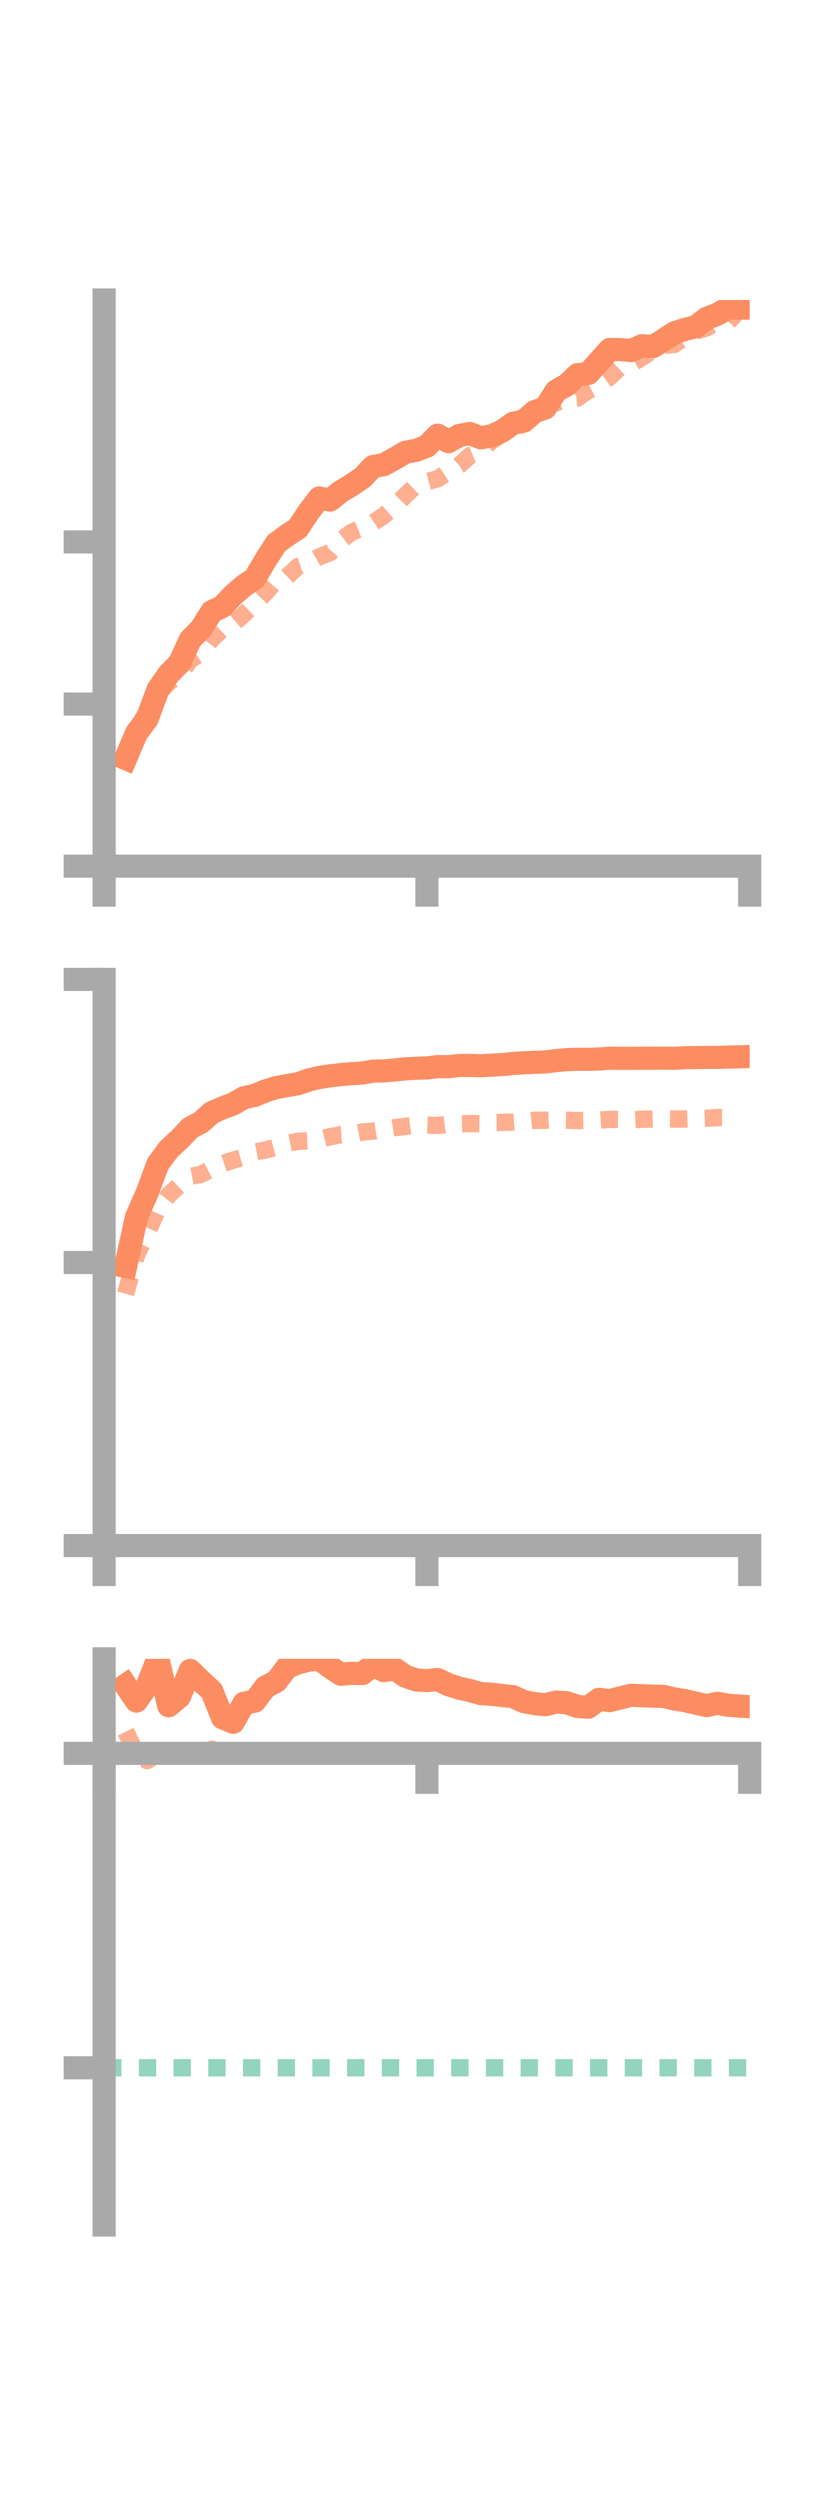 <?xml version="1.0" encoding="utf-8" standalone="no"?>
<!DOCTYPE svg PUBLIC "-//W3C//DTD SVG 1.1//EN"
  "http://www.w3.org/Graphics/SVG/1.1/DTD/svg11.dtd">
<!-- Created with matplotlib (https://matplotlib.org/) -->
<svg height="216pt" version="1.1" viewBox="0 0 72 216" width="72pt" xmlns="http://www.w3.org/2000/svg" xmlns:xlink="http://www.w3.org/1999/xlink">
 <defs>
  <style type="text/css">*{stroke-linecap:butt;stroke-linejoin:round;}</style>
 </defs>
 <g id="figure_1">
  <g id="patch_1">
   <path d="M 0 216 
L 72 216 
L 72 0 
L 0 0 
z
" style="fill:none;"/>
  </g>
  <g id="axes_1">
   <g id="patch_2">
    <path d="M 9 74.838 
L 64.8 74.838 
L 64.8 25.92 
L 9 25.92 
z
" style="fill:none;"/>
   </g>
   <g id="matplotlib.axis_1">
    <g id="xtick_1">
     <g id="line2d_1">
      <defs>
       <path d="M 0 0 
L 0 3.5 
" id="mbdf758be1f" style="stroke:#a9a9a9;stroke-width:2;"/>
      </defs>
      <g>
       <use style="fill:#a9a9a9;stroke:#a9a9a9;stroke-width:2;" x="9" xlink:href="#mbdf758be1f" y="74.838"/>
      </g>
     </g>
    </g>
    <g id="xtick_2">
     <g id="line2d_2">
      <g>
       <use style="fill:#a9a9a9;stroke:#a9a9a9;stroke-width:2;" x="36.9" xlink:href="#mbdf758be1f" y="74.838"/>
      </g>
     </g>
    </g>
    <g id="xtick_3">
     <g id="line2d_3">
      <g>
       <use style="fill:#a9a9a9;stroke:#a9a9a9;stroke-width:2;" x="64.8" xlink:href="#mbdf758be1f" y="74.838"/>
      </g>
     </g>
    </g>
   </g>
   <g id="matplotlib.axis_2">
    <g id="ytick_1">
     <g id="line2d_4">
      <defs>
       <path d="M 0 0 
L -3.5 0 
" id="m5c2e845161" style="stroke:#a9a9a9;stroke-width:2;"/>
      </defs>
      <g>
       <use style="fill:#a9a9a9;stroke:#a9a9a9;stroke-width:2;" x="9" xlink:href="#m5c2e845161" y="74.838"/>
      </g>
     </g>
    </g>
    <g id="ytick_2">
     <g id="line2d_5">
      <g>
       <use style="fill:#a9a9a9;stroke:#a9a9a9;stroke-width:2;" x="9" xlink:href="#m5c2e845161" y="60.83"/>
      </g>
     </g>
    </g>
    <g id="ytick_3">
     <g id="line2d_6">
      <g>
       <use style="fill:#a9a9a9;stroke:#a9a9a9;stroke-width:2;" x="9" xlink:href="#m5c2e845161" y="46.822"/>
      </g>
     </g>
    </g>
   </g>
   <g id="line2d_7">
    <path clip-path="url(#pfc7cbba19b)" d="M 10.86 65.538 
L 11.79 63.348 
L 12.72 62.104 
L 13.65 59.587 
L 14.58 58.249 
L 15.51 57.301 
L 16.44 55.278 
L 17.37 54.329 
L 18.3 52.844 
L 19.23 52.401 
L 20.16 51.407 
L 21.09 50.603 
L 22.02 49.98 
L 22.95 48.393 
L 23.88 46.952 
L 24.81 46.253 
L 25.74 45.653 
L 26.67 44.244 
L 27.6 43.025 
L 28.53 43.206 
L 29.46 42.467 
L 30.39 41.908 
L 31.32 41.279 
L 32.25 40.307 
L 33.18 40.143 
L 34.11 39.627 
L 35.04 39.08 
L 35.97 38.907 
L 36.9 38.551 
L 37.83 37.597 
L 38.76 38.161 
L 39.69 37.629 
L 40.62 37.454 
L 41.55 37.83 
L 42.48 37.652 
L 43.41 37.244 
L 44.34 36.574 
L 45.27 36.394 
L 46.2 35.571 
L 47.13 35.25 
L 48.06 33.781 
L 48.99 33.261 
L 49.92 32.371 
L 50.85 32.271 
L 51.78 31.219 
L 52.71 30.187 
L 53.64 30.209 
L 54.57 30.285 
L 55.5 29.867 
L 56.43 29.956 
L 57.36 29.368 
L 58.29 28.761 
L 59.22 28.455 
L 60.15 28.224 
L 61.08 27.508 
L 62.01 27.145 
L 62.94 26.622 
L 63.87 26.62 
" style="fill:none;stroke:#fc8d62;stroke-linecap:square;stroke-width:2;"/>
   </g>
   <g id="line2d_8">
    <path clip-path="url(#pfc7cbba19b)" d="M 10.86 64.922 
L 11.79 62.998 
L 12.72 61.483 
L 13.65 59.953 
L 14.58 58.958 
L 15.51 58.332 
L 16.44 57.021 
L 17.37 56.423 
L 18.3 55.221 
L 19.23 54.351 
L 20.16 53.863 
L 21.09 53.07 
L 22.02 52.18 
L 22.95 51.212 
L 23.88 50.168 
L 24.81 49.822 
L 25.74 48.948 
L 26.67 48.638 
L 27.6 48.108 
L 28.53 47.746 
L 29.46 46.685 
L 30.39 45.99 
L 31.32 45.605 
L 32.25 45.179 
L 33.18 44.544 
L 34.11 43.73 
L 35.04 42.801 
L 35.97 41.92 
L 36.9 41.61 
L 37.83 41.371 
L 38.76 40.773 
L 39.69 40.215 
L 40.62 39.364 
L 41.55 38.996 
L 42.48 38.091 
L 43.41 37.489 
L 44.34 36.448 
L 45.27 36.055 
L 46.2 35.368 
L 47.13 35.069 
L 48.06 34.806 
L 48.99 34.468 
L 49.92 34.391 
L 50.85 33.744 
L 51.78 33.26 
L 52.71 32.574 
L 53.64 31.693 
L 54.57 31.433 
L 55.5 30.879 
L 56.43 30.249 
L 57.36 29.858 
L 58.29 29.753 
L 59.22 29.131 
L 60.15 28.613 
L 61.08 28.326 
L 62.01 27.819 
L 62.94 27.809 
L 63.87 26.836 
" style="fill:none;stroke:#fc8d62;stroke-dasharray:1.5,1.5;stroke-dashoffset:0;stroke-opacity:0.7;stroke-width:1.5;"/>
   </g>
   <g id="patch_3">
    <path d="M 9 74.838 
L 9 25.92 
" style="fill:none;stroke:#a9a9a9;stroke-linecap:square;stroke-linejoin:miter;stroke-width:2;"/>
   </g>
   <g id="patch_4">
    <path d="M 64.8 74.838 
L 64.8 25.92 
" style="fill:none;"/>
   </g>
   <g id="patch_5">
    <path d="M 9 74.838 
L 64.8 74.838 
" style="fill:none;stroke:#a9a9a9;stroke-linecap:square;stroke-linejoin:miter;stroke-width:2;"/>
   </g>
   <g id="patch_6">
    <path d="M 9 25.92 
L 64.8 25.92 
" style="fill:none;"/>
   </g>
  </g>
  <g id="axes_2">
   <g id="patch_7">
    <path d="M 9 133.539 
L 64.8 133.539 
L 64.8 84.621 
L 9 84.621 
z
" style="fill:none;"/>
   </g>
   <g id="matplotlib.axis_3">
    <g id="xtick_4">
     <g id="line2d_9">
      <g>
       <use style="fill:#a9a9a9;stroke:#a9a9a9;stroke-width:2;" x="9" xlink:href="#mbdf758be1f" y="133.539"/>
      </g>
     </g>
    </g>
    <g id="xtick_5">
     <g id="line2d_10">
      <g>
       <use style="fill:#a9a9a9;stroke:#a9a9a9;stroke-width:2;" x="36.9" xlink:href="#mbdf758be1f" y="133.539"/>
      </g>
     </g>
    </g>
    <g id="xtick_6">
     <g id="line2d_11">
      <g>
       <use style="fill:#a9a9a9;stroke:#a9a9a9;stroke-width:2;" x="64.8" xlink:href="#mbdf758be1f" y="133.539"/>
      </g>
     </g>
    </g>
   </g>
   <g id="matplotlib.axis_4">
    <g id="ytick_4">
     <g id="line2d_12">
      <g>
       <use style="fill:#a9a9a9;stroke:#a9a9a9;stroke-width:2;" x="9" xlink:href="#m5c2e845161" y="133.539"/>
      </g>
     </g>
    </g>
    <g id="ytick_5">
     <g id="line2d_13">
      <g>
       <use style="fill:#a9a9a9;stroke:#a9a9a9;stroke-width:2;" x="9" xlink:href="#m5c2e845161" y="109.08"/>
      </g>
     </g>
    </g>
    <g id="ytick_6">
     <g id="line2d_14">
      <g>
       <use style="fill:#a9a9a9;stroke:#a9a9a9;stroke-width:2;" x="9" xlink:href="#m5c2e845161" y="84.621"/>
      </g>
     </g>
    </g>
   </g>
   <g id="line2d_15">
    <path clip-path="url(#pc21aaaff74)" d="M 10.86 109.427 
L 11.79 105.169 
L 12.72 103.052 
L 13.65 100.556 
L 14.58 99.297 
L 15.51 98.436 
L 16.44 97.459 
L 17.37 96.97 
L 18.3 96.13 
L 19.23 95.726 
L 20.16 95.379 
L 21.09 94.841 
L 22.02 94.639 
L 22.95 94.252 
L 23.88 93.969 
L 24.81 93.799 
L 25.74 93.636 
L 26.67 93.313 
L 27.6 93.098 
L 28.53 92.95 
L 29.46 92.848 
L 30.39 92.766 
L 31.32 92.709 
L 32.25 92.543 
L 33.18 92.528 
L 34.11 92.446 
L 35.04 92.349 
L 35.97 92.298 
L 36.9 92.269 
L 37.83 92.152 
L 38.76 92.165 
L 39.69 92.057 
L 40.62 92.052 
L 41.55 92.082 
L 42.48 92.031 
L 43.41 91.98 
L 44.34 91.882 
L 45.27 91.825 
L 46.2 91.786 
L 47.13 91.756 
L 48.06 91.64 
L 48.99 91.552 
L 49.92 91.522 
L 50.85 91.528 
L 51.78 91.499 
L 52.71 91.429 
L 53.64 91.441 
L 54.57 91.44 
L 55.5 91.433 
L 56.43 91.433 
L 57.36 91.424 
L 58.29 91.436 
L 59.22 91.387 
L 60.15 91.376 
L 61.08 91.357 
L 62.01 91.36 
L 62.94 91.332 
L 63.87 91.308 
" style="fill:none;stroke:#fc8d62;stroke-linecap:square;stroke-width:2;"/>
   </g>
   <g id="line2d_16">
    <path clip-path="url(#pc21aaaff74)" d="M 10.86 111.778 
L 11.79 108.45 
L 12.72 106.542 
L 13.65 104.456 
L 14.58 103.252 
L 15.51 102.395 
L 16.44 101.638 
L 17.37 101.468 
L 18.3 100.991 
L 19.23 100.543 
L 20.16 100.237 
L 21.09 99.965 
L 22.02 99.539 
L 22.95 99.36 
L 23.88 99.117 
L 24.81 98.783 
L 25.74 98.613 
L 26.67 98.567 
L 27.6 98.458 
L 28.53 98.217 
L 29.46 98.041 
L 30.39 97.989 
L 31.32 97.806 
L 32.25 97.73 
L 33.18 97.578 
L 34.11 97.427 
L 35.04 97.327 
L 35.97 97.2 
L 36.9 97.205 
L 37.83 97.241 
L 38.76 97.119 
L 39.69 97.101 
L 40.62 97.074 
L 41.55 97.086 
L 42.48 96.988 
L 43.41 96.977 
L 44.34 96.952 
L 45.27 96.891 
L 46.2 96.795 
L 47.13 96.792 
L 48.06 96.762 
L 48.99 96.785 
L 49.92 96.816 
L 50.85 96.802 
L 51.78 96.781 
L 52.71 96.714 
L 53.64 96.723 
L 54.57 96.748 
L 55.5 96.706 
L 56.43 96.682 
L 57.36 96.658 
L 58.29 96.684 
L 59.22 96.684 
L 60.15 96.649 
L 61.08 96.616 
L 62.01 96.555 
L 62.94 96.552 
L 63.87 96.482 
" style="fill:none;stroke:#fc8d62;stroke-dasharray:1.5,1.5;stroke-dashoffset:0;stroke-opacity:0.7;stroke-width:1.5;"/>
   </g>
   <g id="patch_8">
    <path d="M 9 133.539 
L 9 84.621 
" style="fill:none;stroke:#a9a9a9;stroke-linecap:square;stroke-linejoin:miter;stroke-width:2;"/>
   </g>
   <g id="patch_9">
    <path d="M 64.8 133.539 
L 64.8 84.621 
" style="fill:none;"/>
   </g>
   <g id="patch_10">
    <path d="M 9 133.539 
L 64.8 133.539 
" style="fill:none;stroke:#a9a9a9;stroke-linecap:square;stroke-linejoin:miter;stroke-width:2;"/>
   </g>
   <g id="patch_11">
    <path d="M 9 84.621 
L 64.8 84.621 
" style="fill:none;"/>
   </g>
  </g>
  <g id="axes_3">
   <g id="patch_12">
    <path d="M 9 192.24 
L 64.8 192.24 
L 64.8 143.322 
L 9 143.322 
z
" style="fill:none;"/>
   </g>
   <g id="matplotlib.axis_5">
    <g id="xtick_7">
     <g id="line2d_17">
      <g>
       <use style="fill:#a9a9a9;stroke:#a9a9a9;stroke-width:2;" x="9" xlink:href="#mbdf758be1f" y="151.491"/>
      </g>
     </g>
    </g>
    <g id="xtick_8">
     <g id="line2d_18">
      <g>
       <use style="fill:#a9a9a9;stroke:#a9a9a9;stroke-width:2;" x="36.9" xlink:href="#mbdf758be1f" y="151.491"/>
      </g>
     </g>
    </g>
    <g id="xtick_9">
     <g id="line2d_19">
      <g>
       <use style="fill:#a9a9a9;stroke:#a9a9a9;stroke-width:2;" x="64.8" xlink:href="#mbdf758be1f" y="151.491"/>
      </g>
     </g>
    </g>
   </g>
   <g id="matplotlib.axis_6">
    <g id="ytick_7">
     <g id="line2d_20">
      <g>
       <use style="fill:#a9a9a9;stroke:#a9a9a9;stroke-width:2;" x="9" xlink:href="#m5c2e845161" y="151.491"/>
      </g>
     </g>
    </g>
    <g id="ytick_8">
     <g id="line2d_21">
      <g>
       <use style="fill:#a9a9a9;stroke:#a9a9a9;stroke-width:2;" x="9" xlink:href="#m5c2e845161" y="178.657"/>
      </g>
     </g>
    </g>
   </g>
   <g id="line2d_22">
    <path clip-path="url(#pc184c78901)" d="M 10.86 145.601 
L 11.79 146.973 
L 12.72 145.659 
L 13.65 143.322 
L 14.58 147.379 
L 15.51 146.598 
L 16.44 144.323 
L 17.37 145.243 
L 18.3 146.09 
L 19.23 148.414 
L 20.16 148.804 
L 21.09 147.159 
L 22.02 146.984 
L 22.95 145.76 
L 23.88 145.273 
L 24.81 144.051 
L 25.74 143.68 
L 26.67 143.44 
L 27.6 143.35 
L 28.53 144.038 
L 29.46 144.658 
L 30.39 144.575 
L 31.32 144.599 
L 32.25 143.865 
L 33.18 144.346 
L 34.11 144.187 
L 35.04 144.825 
L 35.97 145.147 
L 36.9 145.201 
L 37.83 145.114 
L 38.76 145.559 
L 39.69 145.859 
L 40.62 146.061 
L 41.55 146.328 
L 42.48 146.383 
L 43.41 146.49 
L 44.34 146.59 
L 45.27 147.013 
L 46.2 147.194 
L 47.13 147.293 
L 48.06 147.058 
L 48.99 147.116 
L 49.92 147.441 
L 50.85 147.501 
L 51.78 146.819 
L 52.71 146.935 
L 53.64 146.692 
L 54.57 146.47 
L 55.5 146.512 
L 56.43 146.544 
L 57.36 146.565 
L 58.29 146.795 
L 59.22 146.941 
L 60.15 147.153 
L 61.08 147.367 
L 62.01 147.162 
L 62.94 147.339 
L 63.87 147.4 
" style="fill:none;stroke:#fc8d62;stroke-linecap:square;stroke-width:2;"/>
   </g>
   <g id="line2d_23">
    <path clip-path="url(#pc184c78901)" d="M 10.86 149.614 
L 11.79 151.491 
L 12.72 152.12 
L 13.65 151.489 
L 14.58 151.491 
L 15.51 151.477 
L 16.44 151.284 
L 17.37 151.463 
L 18.3 151.13 
L 19.23 151.474 
L 20.16 151.491 
L 21.09 151.49 
L 22.02 151.492 
L 22.95 151.472 
L 23.88 151.395 
L 24.81 151.405 
L 25.74 151.251 
L 26.67 151.39 
L 27.6 151.491 
L 28.53 151.476 
L 29.46 151.448 
L 30.39 151.398 
L 31.32 151.255 
L 32.25 151.27 
L 33.18 151.371 
L 34.11 151.368 
L 35.04 151.339 
L 35.97 151.361 
L 36.9 151.404 
L 37.83 151.352 
L 38.76 151.354 
L 39.69 151.266 
L 40.62 151.329 
L 41.55 151.339 
L 42.48 151.356 
L 43.41 151.399 
L 44.34 151.456 
L 45.27 151.41 
L 46.2 151.438 
L 47.13 151.437 
L 48.06 151.405 
L 48.99 151.345 
L 49.92 151.381 
L 50.85 151.371 
L 51.78 151.346 
L 52.71 151.348 
L 53.64 151.372 
L 54.57 151.455 
L 55.5 151.461 
L 56.43 151.476 
L 57.36 151.456 
L 58.29 151.46 
L 59.22 151.485 
L 60.15 151.477 
L 61.08 151.48 
L 62.01 151.477 
L 62.94 151.485 
L 63.87 151.481 
" style="fill:none;stroke:#fc8d62;stroke-dasharray:1.5,1.5;stroke-dashoffset:0;stroke-opacity:0.7;stroke-width:1.5;"/>
   </g>
   <g id="line2d_24">
    <path clip-path="url(#pc184c78901)" d="M 9 178.657 
L 64.8 178.657 
" style="fill:none;stroke:#66c2a5;stroke-dasharray:1.5,1.5;stroke-dashoffset:0;stroke-opacity:0.7;stroke-width:1.5;"/>
   </g>
   <g id="patch_13">
    <path d="M 9 192.24 
L 9 143.322 
" style="fill:none;stroke:#a9a9a9;stroke-linecap:square;stroke-linejoin:miter;stroke-width:2;"/>
   </g>
   <g id="patch_14">
    <path d="M 64.8 192.24 
L 64.8 143.322 
" style="fill:none;"/>
   </g>
   <g id="patch_15">
    <path d="M 9 151.491 
L 64.8 151.491 
" style="fill:none;stroke:#a9a9a9;stroke-linecap:square;stroke-linejoin:miter;stroke-width:2;"/>
   </g>
   <g id="patch_16">
    <path d="M 9 143.322 
L 64.8 143.322 
" style="fill:none;"/>
   </g>
  </g>
 </g>
 <defs>
  <clipPath id="pfc7cbba19b">
   <rect height="48.918" width="55.8" x="9" y="25.92"/>
  </clipPath>
  <clipPath id="pc21aaaff74">
   <rect height="48.918" width="55.8" x="9" y="84.621"/>
  </clipPath>
  <clipPath id="pc184c78901">
   <rect height="48.918" width="55.8" x="9" y="143.322"/>
  </clipPath>
 </defs>
</svg>

